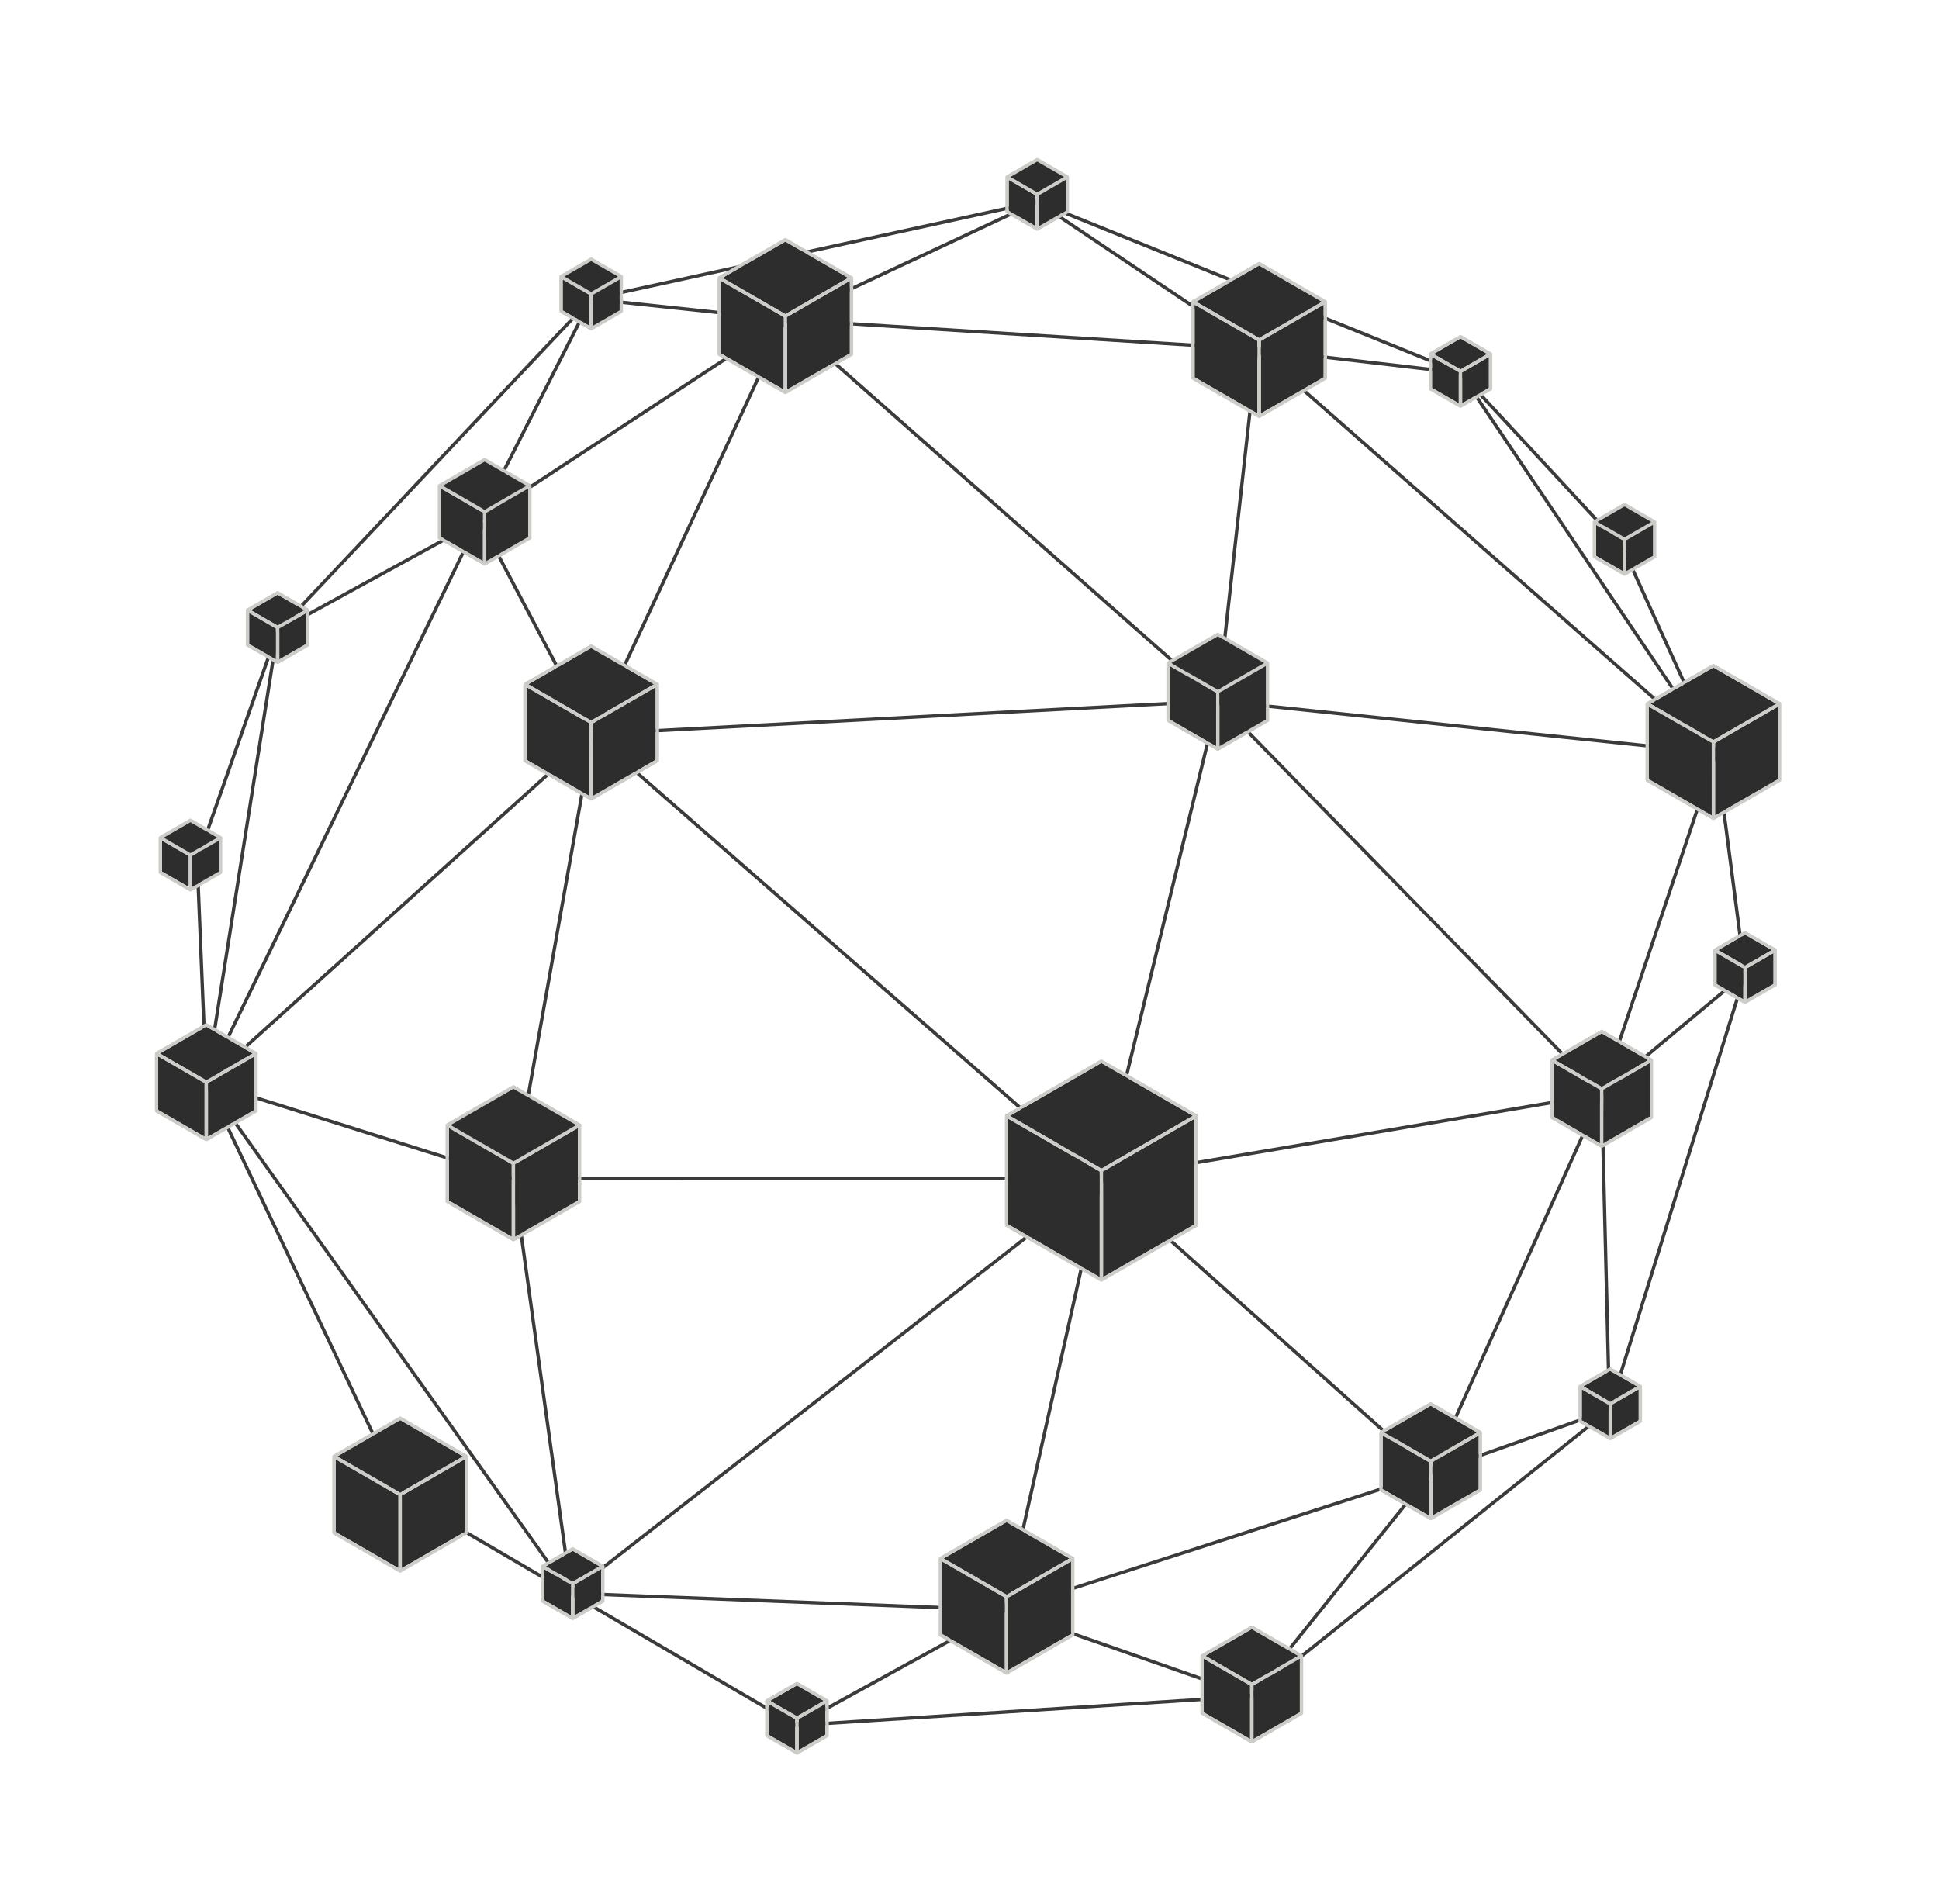 <?xml version="1.0" encoding="UTF-8" standalone="no"?>
<!-- Created with Inkscape (http://www.inkscape.org/) -->

<svg
   version="1.1"
   id="svg2"
   xml:space="preserve"
   width="655.543"
   height="643.852"
   viewBox="0 0 655.543 643.852"
   sodipodi:docname="block_chains.svg"
   inkscape:version="1.1.2 (76b9e6a115, 2022-02-25)"
   xmlns:inkscape="http://www.inkscape.org/namespaces/inkscape"
   xmlns:sodipodi="http://sodipodi.sourceforge.net/DTD/sodipodi-0.dtd"
   xmlns="http://www.w3.org/2000/svg"
   xmlns:svg="http://www.w3.org/2000/svg"><defs
     id="defs6"><clipPath
       clipPathUnits="userSpaceOnUse"
       id="clipPath214"><path
         d="m 4000,1300.11 c -1284,0 -2324.88,147.41 -2324.88,329.25 0,181.84 1040.88,329.25 2324.88,329.25 1283.99,0 2324.88,-147.41 2324.88,-329.25 0,-181.84 -1040.89,-329.25 -2324.88,-329.25"
         id="path212" /></clipPath><radialGradient
       fx="0"
       fy="0"
       cx="0"
       cy="0"
       r="1"
       gradientUnits="userSpaceOnUse"
       gradientTransform="matrix(2324.88,0,0,-329.25,4000,1629.36)"
       spreadMethod="pad"
       id="radialGradient220"><stop
         style="stop-opacity:1;stop-color:#595a5c"
         offset="0"
         id="stop216" /><stop
         style="stop-opacity:1;stop-color:#f6f6f6"
         offset="1"
         id="stop218" /></radialGradient></defs><sodipodi:namedview
     id="namedview4"
     pagecolor="#ffffff"
     bordercolor="#666666"
     borderopacity="1.0"
     inkscape:pageshadow="2"
     inkscape:pageopacity="0.0"
     inkscape:pagecheckerboard="0"
     showgrid="false"
     fit-margin-left="5"
     fit-margin-right="5"
     lock-margins="true"
     fit-margin-top="5"
     fit-margin-bottom="5"
     inkscape:zoom="0.79124994"
     inkscape:cx="343.7599"
     inkscape:cy="185.15009"
     inkscape:window-width="2488"
     inkscape:window-height="1016"
     inkscape:window-x="1992"
     inkscape:window-y="27"
     inkscape:window-maximized="1"
     inkscape:current-layer="g8" /><g
     id="g8"
     inkscape:groupmode="layer"
     inkscape:label="ink_ext_XXXXXX"
     transform="matrix(1.333,0,0,-1.333,-205.561,917.704)"><g
       id="g582"
       transform="matrix(0.852,0,0,0.852,58.941,65.195)"><path
         d="m 589.129,405.381 0.507,0.086 -0.432,0.442 41.1,34.288 -38.942,-125.269 z m -101.515,-175.595 50.398,62.797 50.3,17.833 z M 231.83,286.877 176.104,404.445 279.795,258.817 Z M 193.109,538.274 173.52,414.396 171.005,475.42 Z m 60.737,38.518 -56.84,-31.196 88.757,94.038 z m 162.476,93.235 -70.803,-33.154 -54.611,5.796 z m 203.436,-157.414 -69.173,102.812 44.034,-47.536 z m 2.736,-7.495 8.258,-63.244 -40.981,-34.19 z m -84.96,-211.283 -96.546,86.288 h 0.023 l -0.21,0.184 146.841,24.823 z m 1.112,0.034 49.52,109.989 2.263,-91.629 z m -127.012,-40.983 28.346,126.797 96.747,-86.468 z m 1.054,-0.702 123.588,39.836 -52.065,-64.875 z m -1.536,-0.523 70.739,-24.764 -130.911,-8.372 z m -1.852,0.112 -60.515,-33.314 -65.255,38.173 z M 264.202,380.241 281.12,258.681 174.499,408.424 Z m 219.962,247.932 -136.576,8.565 72.943,34.156 z m 2.025,-0.136 -0.011,0.01 -0.036,0.002 -61.289,41.148 118.098,-47.779 z m 1.319,-1.16 58.778,-6.854 73.852,-109.767 z M 474.609,521.86 587.587,406.135 440.345,381.243 Z M 438.226,380.123 282.175,258.356 265.225,380.146 Z M 287.605,513.102 174.794,411.434 254.507,575.87 Z m 0.596,1.015 -32.911,62.413 89.121,58.45 z m 185.745,9.749 -126.915,111.905 138.39,-8.679 z M 289.033,513.535 345.776,635.543 473.088,523.289 Z m 150.344,-131.972 -0.002,-0.01 -149.889,131.004 184.206,9.763 -34.301,-140.769 z M 288.566,512.032 438.347,381.123 H 265.25 Z m 186.332,11.353 11.468,103.164 134.836,-118.56 -146.244,15.303 0.023,0.097 z M 174.212,409.563 287.481,511.645 264.261,381.271 Z M 410.573,252.725 282.905,257.657 438.887,379.37 Z m 65.089,269.488 146.376,-15.317 -33.641,-100.161 z m -187.593,119.752 56.092,-5.953 -88.643,-58.136 z m -34.981,-66.73 -78.84,-162.635 20.669,130.709 z m 378.705,-133.613 -8.415,64.454 0.752,-0.661 -0.934,2.053 -0.006,0.042 -0.042,0.063 -27.652,60.804 -0.033,0.074 -48.498,52.354 -0.064,0.094 -126.282,51.089 -132.866,-28.984 -0.264,0.028 -0.124,-0.244 -93.373,-98.928 -0.017,-0.108 -23.945,-68.09 -0.031,-0.091 2.719,-66.009 -0.476,-0.429 0.5,-0.157 0.068,-1.636 0.412,0.851 57.77,-121.881 0.066,-0.14 50.151,-29.338 0.081,-0.113 0.104,-0.004 0.029,-0.214 0.151,0.117 67.083,-39.243 135.655,8.675 0.237,-0.083 0.186,0.232 106.449,85.236 0.262,0.092 -0.007,0.282 40.322,129.708 0.032,0.105"
         style="fill:#3b3b3c;fill-opacity:1;fill-rule:nonzero;stroke:none;stroke-width:0.1"
         id="path14" /><path
         d="m 345.105,637.133 -12.537,7.238 -6.172,3.564 v -21.604 l 18.709,-10.801 v 21.603"
         style="fill:#2e2d2d;fill-opacity:1;fill-rule:nonzero;stroke:none;stroke-width:0.1"
         id="path16" /><path
         d="m 346.105,615.53 18.709,10.801 v 21.604 l -6.541,-3.777 -12.168,-7.025 V 615.53"
         style="fill:#2e2d2d;fill-opacity:1;fill-rule:nonzero;stroke:none;stroke-width:0.1"
         id="path18" /><path
         d="m 326.896,648.801 18.709,-10.802 18.709,10.802 -18.709,10.802 -18.709,-10.802"
         style="fill:#2e2d2d;fill-opacity:1;fill-rule:nonzero;stroke:none;stroke-width:0.1"
         id="path20" /><path
         d="m 326.396,647.935 6.172,-3.564 12.537,-7.238 V 615.53 l -18.709,10.801 z m 37.918,0.866 -18.709,-10.802 -18.709,10.802 18.709,10.802 z m 0.5,-0.866 V 626.331 L 346.105,615.53 v 21.603 l 12.168,7.025 z m -18.959,12.678 c -0.154,0.089 -0.346,0.089 -0.5,0 l -19.709,-11.379 c -0.155,-0.089 -0.25,-0.255 -0.25,-0.433 v -22.759 c 0,-0.178 0.095,-0.343 0.25,-0.433 l 19.709,-11.379 0.25,-0.066 0.25,0.066 19.709,11.379 c 0.155,0.09 0.25,0.255 0.25,0.433 v 22.759 c 0,0.178 -0.095,0.344 -0.25,0.433 l -19.709,11.379"
         style="fill:#ccccc9;fill-opacity:1;fill-rule:nonzero;stroke:none;stroke-width:0.1"
         id="path22" /><path
         d="m 621.369,510.346 -12.537,7.238 -6.172,3.563 v -21.603 l 18.709,-10.802 v 21.604"
         style="fill:#2e2d2d;fill-opacity:1;fill-rule:nonzero;stroke:none;stroke-width:0.1"
         id="path24" /><path
         d="m 622.369,488.742 18.709,10.802 v 21.603 l -6.172,-3.563 -12.537,-7.238 v -21.604"
         style="fill:#2e2d2d;fill-opacity:1;fill-rule:nonzero;stroke:none;stroke-width:0.1"
         id="path26" /><path
         d="m 603.16,522.013 18.709,-10.802 18.709,10.802 -18.709,10.802 -18.709,-10.802"
         style="fill:#2e2d2d;fill-opacity:1;fill-rule:nonzero;stroke:none;stroke-width:0.1"
         id="path28" /><path
         d="m 602.66,521.147 6.172,-3.563 12.537,-7.238 v -21.604 l -18.709,10.802 z m 38.418,0 v -21.603 l -18.709,-10.802 v 21.604 l 12.537,7.238 z m -0.5,0.866 -18.709,-10.802 -18.709,10.802 18.709,10.802 z m 1.25,0.433 -19.709,11.38 c -0.154,0.089 -0.346,0.089 -0.5,0 l -19.709,-11.38 c -0.154,-0.089 -0.25,-0.254 -0.25,-0.433 v -22.758 c 0,-0.178 0.096,-0.343 0.25,-0.433 l 19.709,-11.379 0.25,-0.067 0.25,0.067 19.709,11.379 c 0.154,0.09 0.25,0.255 0.25,0.433 v 22.758 c 0,0.179 -0.096,0.344 -0.25,0.433"
         style="fill:#ccccc9;fill-opacity:1;fill-rule:nonzero;stroke:none;stroke-width:0.1"
         id="path30" /><path
         d="m 255.589,578.867 -8.691,5.018 -3.765,2.173 v -14.383 l 12.456,-7.191 v 14.383"
         style="fill:#2e2d2d;fill-opacity:1;fill-rule:nonzero;stroke:none;stroke-width:0.1"
         id="path32" /><path
         d="m 268.545,586.924 -12.456,-7.192 -12.456,7.192 12.456,7.192 z m 0.5,-0.866 v -14.383 l -12.456,-7.191 v 14.383 l 8.692,5.018 z m -25.912,0 3.765,-2.173 8.691,-5.018 v -14.383 l -12.456,7.191 z m 12.706,-22.873 0.25,-0.067 0.25,0.067 13.456,7.769 c 0.155,0.089 0.25,0.254 0.25,0.433 v 15.537 c 0,0.179 -0.095,0.344 -0.25,0.433 l -13.456,7.769 c -0.154,0.089 -0.345,0.089 -0.5,0 l -13.456,-7.769 c -0.154,-0.089 -0.25,-0.254 -0.25,-0.433 v -15.537 c 0,-0.179 0.096,-0.344 0.25,-0.433 l 13.456,-7.769"
         style="fill:#ccccc9;fill-opacity:1;fill-rule:nonzero;stroke:none;stroke-width:0.1"
         id="path34" /><path
         d="m 256.589,564.484 12.456,7.191 v 14.383 l -3.764,-2.173 -8.692,-5.018 v -14.383"
         style="fill:#2e2d2d;fill-opacity:1;fill-rule:nonzero;stroke:none;stroke-width:0.1"
         id="path36" /><path
         d="m 243.633,586.924 12.456,-7.192 12.456,7.192 -12.456,7.192 -12.456,-7.192"
         style="fill:#2e2d2d;fill-opacity:1;fill-rule:nonzero;stroke:none;stroke-width:0.1"
         id="path38" /><path
         d="m 287.292,516.136 -12.537,7.238 -6.172,3.563 v -21.603 l 18.709,-10.801 v 21.603"
         style="fill:#2e2d2d;fill-opacity:1;fill-rule:nonzero;stroke:none;stroke-width:0.1"
         id="path40" /><path
         d="m 288.292,494.533 18.709,10.801 v 21.603 l -6.172,-3.563 -12.537,-7.238 v -21.603"
         style="fill:#2e2d2d;fill-opacity:1;fill-rule:nonzero;stroke:none;stroke-width:0.1"
         id="path42" /><path
         d="m 269.083,527.804 18.709,-10.802 18.709,10.802 -18.709,10.802 -18.709,-10.802"
         style="fill:#2e2d2d;fill-opacity:1;fill-rule:nonzero;stroke:none;stroke-width:0.1"
         id="path44" /><path
         d="m 268.583,526.937 6.172,-3.563 12.537,-7.238 v -21.603 l -18.709,10.801 z m 38.418,0 v -21.603 l -18.709,-10.801 v 21.603 l 12.537,7.238 z m -0.5,0.867 -18.709,-10.802 -18.709,10.802 18.709,10.802 z m -18.459,11.812 c -0.154,0.089 -0.346,0.089 -0.5,0 l -19.709,-11.379 c -0.155,-0.09 -0.25,-0.255 -0.25,-0.433 v -22.758 c 0,-0.179 0.095,-0.344 0.25,-0.433 l 19.709,-11.38 0.25,-0.066 0.25,0.066 19.709,11.38 c 0.155,0.089 0.25,0.254 0.25,0.433 v 22.758 c 0,0.178 -0.095,0.343 -0.25,0.433 l -19.709,11.379"
         style="fill:#ccccc9;fill-opacity:1;fill-rule:nonzero;stroke:none;stroke-width:0.1"
         id="path46" /><path
         d="m 486.144,630.017 -12.436,7.179 -6.274,3.623 v -21.604 l 18.71,-10.801 v 21.603"
         style="fill:#2e2d2d;fill-opacity:1;fill-rule:nonzero;stroke:none;stroke-width:0.1"
         id="path48" /><path
         d="m 487.144,608.414 18.709,10.801 v 21.604 l -5.44,-3.141 -13.269,-7.661 v -21.603"
         style="fill:#2e2d2d;fill-opacity:1;fill-rule:nonzero;stroke:none;stroke-width:0.1"
         id="path50" /><path
         d="m 467.934,641.685 18.71,-10.802 18.709,10.802 -18.709,10.802 -18.71,-10.802"
         style="fill:#2e2d2d;fill-opacity:1;fill-rule:nonzero;stroke:none;stroke-width:0.1"
         id="path52" /><path
         d="m 467.434,640.819 6.274,-3.623 12.436,-7.179 v -21.603 l -18.71,10.801 z m 37.919,0.866 -18.709,-10.802 -18.71,10.802 18.71,10.802 z m 0.5,-0.866 v -21.604 l -18.709,-10.801 v 21.603 l 13.269,7.661 z m -18.959,12.678 c -0.155,0.089 -0.346,0.089 -0.5,0 l -19.71,-11.379 c -0.155,-0.089 -0.25,-0.254 -0.25,-0.433 v -22.758 c 0,-0.179 0.095,-0.344 0.25,-0.433 l 19.71,-11.379 0.25,-0.067 0.25,0.067 19.709,11.379 c 0.154,0.089 0.25,0.254 0.25,0.433 v 22.758 c 0,0.179 -0.096,0.344 -0.25,0.433 l -19.709,11.379"
         style="fill:#ccccc9;fill-opacity:1;fill-rule:nonzero;stroke:none;stroke-width:0.1"
         id="path54" /><path
         d="m 439.179,382.754 -27.228,15.721 v -31.44 l 27.228,-15.721 v 31.44"
         style="fill:#2e2d2d;fill-opacity:1;fill-rule:nonzero;stroke:none;stroke-width:0.1"
         id="path56" /><path
         d="m 440.179,351.314 27.228,15.721 v 31.44 l -27.228,-15.721 v -31.44"
         style="fill:#2e2d2d;fill-opacity:1;fill-rule:nonzero;stroke:none;stroke-width:0.1"
         id="path58" /><path
         d="m 412.451,399.341 27.228,-15.721 27.228,15.721 -27.228,15.72 -27.228,-15.72"
         style="fill:#2e2d2d;fill-opacity:1;fill-rule:nonzero;stroke:none;stroke-width:0.1"
         id="path60" /><path
         d="m 467.407,367.035 -27.228,-15.721 v 31.44 l 27.228,15.721 z m -55.456,31.44 27.228,-15.721 v -31.44 l -27.228,15.721 z m 54.956,0.866 -27.228,-15.721 -27.228,15.721 27.228,15.72 z m -26.978,16.73 c -0.155,0.089 -0.346,0.089 -0.5,0 l -28.228,-16.297 c -0.154,-0.089 -0.25,-0.254 -0.25,-0.433 v -32.595 c 0,-0.179 0.096,-0.344 0.25,-0.433 l 28.228,-16.297 0.25,-0.068 0.25,0.068 28.228,16.297 c 0.155,0.089 0.25,0.254 0.25,0.433 v 32.595 c 0,0.179 -0.095,0.344 -0.25,0.433 l -28.228,16.297"
         style="fill:#ccccc9;fill-opacity:1;fill-rule:nonzero;stroke:none;stroke-width:0.1"
         id="path62" /><path
         d="m 264.153,384.921 -18.709,10.802 V 374.12 l 18.709,-10.802 v 21.603"
         style="fill:#2e2d2d;fill-opacity:1;fill-rule:nonzero;stroke:none;stroke-width:0.1"
         id="path64" /><path
         d="m 283.862,395.723 -18.709,-10.802 v -21.603 l 18.709,10.802 v 21.603"
         style="fill:#2e2d2d;fill-opacity:1;fill-rule:nonzero;stroke:none;stroke-width:0.1"
         id="path66" /><path
         d="m 245.444,395.723 18.709,-10.802 v -21.603 l -18.709,10.802 z m 37.918,0.866 -18.709,-10.802 -18.709,10.802 18.709,10.802 z m -18.209,-11.668 18.709,10.802 V 374.12 l -18.709,-10.802 z m 19.709,-11.09 v 22.758 c 0,0.179 -0.095,0.344 -0.25,0.432 l -19.709,11.38 c -0.154,0.089 -0.345,0.089 -0.5,0 l -19.709,-11.38 c -0.154,-0.088 -0.25,-0.253 -0.25,-0.432 v -22.758 c 0,-0.179 0.096,-0.344 0.25,-0.433 l 19.709,-11.378 0.25,-0.068 0.25,0.068 19.709,11.378 c 0.155,0.089 0.25,0.254 0.25,0.433"
         style="fill:#ccccc9;fill-opacity:1;fill-rule:nonzero;stroke:none;stroke-width:0.1"
         id="path68" /><path
         d="m 264.653,385.787 18.709,10.802 -18.709,10.802 -18.709,-10.802 18.709,-10.802"
         style="fill:#2e2d2d;fill-opacity:1;fill-rule:nonzero;stroke:none;stroke-width:0.1"
         id="path70" /><path
         d="m 172.727,409.06 -9.066,5.234 -4.74,2.736 v -15.941 l 13.806,-7.971 v 15.942"
         style="fill:#2e2d2d;fill-opacity:1;fill-rule:nonzero;stroke:none;stroke-width:0.1"
         id="path72" /><path
         d="m 173.727,393.118 13.805,7.971 v 15.941 l -4.358,-2.517 -9.447,-5.453 v -15.942"
         style="fill:#2e2d2d;fill-opacity:1;fill-rule:nonzero;stroke:none;stroke-width:0.1"
         id="path74" /><path
         d="m 159.421,417.896 13.806,-7.971 13.805,7.971 -13.805,7.97 -13.806,-7.97"
         style="fill:#2e2d2d;fill-opacity:1;fill-rule:nonzero;stroke:none;stroke-width:0.1"
         id="path76" /><path
         d="m 158.921,417.03 4.74,-2.736 9.066,-5.234 v -15.942 l -13.806,7.971 z m 28.111,0.866 -13.805,-7.971 -13.806,7.971 13.806,7.97 z m 0.5,-0.866 v -15.941 l -13.805,-7.971 v 15.942 l 9.447,5.453 z m -14.055,9.846 c -0.154,0.089 -0.346,0.089 -0.5,0 l -14.806,-8.547 c -0.154,-0.089 -0.25,-0.254 -0.25,-0.433 V 400.8 c 0,-0.178 0.096,-0.343 0.25,-0.433 l 14.806,-8.548 0.25,-0.067 0.25,0.067 14.805,8.548 c 0.155,0.09 0.25,0.255 0.25,0.433 v 17.096 c 0,0.179 -0.095,0.344 -0.25,0.433 l -14.805,8.547"
         style="fill:#ccccc9;fill-opacity:1;fill-rule:nonzero;stroke:none;stroke-width:0.1"
         id="path78" /><path
         d="m 483.955,229.748 -13.805,7.97 v -15.94 l 13.805,-7.97 v 15.94"
         style="fill:#2e2d2d;fill-opacity:1;fill-rule:nonzero;stroke:none;stroke-width:0.1"
         id="path80" /><path
         d="m 484.955,213.808 13.806,7.97 v 15.94 l -13.806,-7.97 v -15.94"
         style="fill:#2e2d2d;fill-opacity:1;fill-rule:nonzero;stroke:none;stroke-width:0.1"
         id="path82" /><path
         d="m 470.65,238.584 13.805,-7.97 13.806,7.97 -13.806,7.971 -13.805,-7.971"
         style="fill:#2e2d2d;fill-opacity:1;fill-rule:nonzero;stroke:none;stroke-width:0.1"
         id="path84" /><path
         d="m 498.761,221.778 -13.806,-7.97 v 15.94 l 13.806,7.97 z m -28.611,15.94 13.805,-7.97 v -15.94 l -13.805,7.97 z m 14.305,-7.104 -13.805,7.97 13.805,7.971 13.806,-7.971 z m 15.056,8.403 -14.806,8.547 c -0.154,0.09 -0.346,0.09 -0.5,0 L 469.4,239.017 c -0.154,-0.089 -0.25,-0.254 -0.25,-0.433 v -17.095 c 0,-0.178 0.096,-0.343 0.25,-0.432 l 14.805,-8.548 0.25,-0.068 0.25,0.068 14.806,8.548 c 0.154,0.089 0.25,0.254 0.25,0.432 v 17.095 c 0,0.179 -0.096,0.344 -0.25,0.433"
         style="fill:#ccccc9;fill-opacity:1;fill-rule:nonzero;stroke:none;stroke-width:0.1"
         id="path86" /><path
         d="m 537.21,296.231 -13.806,7.971 v -15.94 l 13.806,-7.971 v 15.94"
         style="fill:#2e2d2d;fill-opacity:1;fill-rule:nonzero;stroke:none;stroke-width:0.1"
         id="path88" /><path
         d="m 538.21,280.291 13.806,7.971 v 15.94 l -13.806,-7.971 v -15.94"
         style="fill:#2e2d2d;fill-opacity:1;fill-rule:nonzero;stroke:none;stroke-width:0.1"
         id="path90" /><path
         d="m 523.904,305.068 13.806,-7.97 13.806,7.97 -13.806,7.971 -13.806,-7.971"
         style="fill:#2e2d2d;fill-opacity:1;fill-rule:nonzero;stroke:none;stroke-width:0.1"
         id="path92" /><path
         d="m 552.016,288.262 -13.806,-7.971 v 15.94 l 13.806,7.971 z m -28.612,15.94 13.806,-7.971 v -15.94 l -13.806,7.971 z m 14.306,-7.104 -13.806,7.97 13.806,7.971 13.806,-7.971 z m 15.056,8.403 -14.806,8.548 c -0.154,0.09 -0.346,0.09 -0.5,0 l -14.806,-8.548 c -0.154,-0.089 -0.25,-0.254 -0.25,-0.433 v -17.095 c 0,-0.179 0.096,-0.344 0.25,-0.433 l 14.806,-8.548 0.25,-0.067 0.25,0.067 14.806,8.548 c 0.154,0.089 0.25,0.254 0.25,0.433 v 17.095 c 0,0.179 -0.096,0.344 -0.25,0.433"
         style="fill:#ccccc9;fill-opacity:1;fill-rule:nonzero;stroke:none;stroke-width:0.1"
         id="path94" /><path
         d="m 473.837,525.299 -9.066,5.235 -4.74,2.736 v -15.941 l 13.806,-7.971 v 15.941"
         style="fill:#2e2d2d;fill-opacity:1;fill-rule:nonzero;stroke:none;stroke-width:0.1"
         id="path96" /><path
         d="m 488.142,534.136 -13.805,-7.971 -13.806,7.971 13.806,7.97 z m 0.5,-0.866 v -15.941 l -13.805,-7.971 v 15.941 l 9.882,5.706 z m -28.611,0 4.74,-2.736 9.066,-5.235 v -15.941 l -13.806,7.971 z m 14.056,-25.211 0.25,-0.067 0.25,0.067 14.805,8.548 c 0.154,0.089 0.25,0.254 0.25,0.433 v 17.096 c 0,0.178 -0.096,0.343 -0.25,0.433 l -14.805,8.548 c -0.154,0.089 -0.346,0.089 -0.5,0 l -14.806,-8.548 c -0.154,-0.09 -0.25,-0.255 -0.25,-0.433 V 517.04 c 0,-0.179 0.096,-0.344 0.25,-0.433 l 14.806,-8.548"
         style="fill:#ccccc9;fill-opacity:1;fill-rule:nonzero;stroke:none;stroke-width:0.1"
         id="path98" /><path
         d="m 474.837,509.358 13.805,7.971 v 15.941 l -3.923,-2.265 -9.882,-5.706 v -15.941"
         style="fill:#2e2d2d;fill-opacity:1;fill-rule:nonzero;stroke:none;stroke-width:0.1"
         id="path100" /><path
         d="m 460.531,534.136 13.806,-7.971 13.805,7.971 -13.805,7.97 -13.806,-7.97"
         style="fill:#2e2d2d;fill-opacity:1;fill-rule:nonzero;stroke:none;stroke-width:0.1"
         id="path102" /><path
         d="m 588.111,407.088 -8.51,4.913 -5.295,3.057 v -15.941 l 13.805,-7.971 v 15.942"
         style="fill:#2e2d2d;fill-opacity:1;fill-rule:nonzero;stroke:none;stroke-width:0.1"
         id="path104" /><path
         d="m 589.111,391.146 13.805,7.971 v 15.941 l -4.642,-2.68 -9.163,-5.29 v -15.942"
         style="fill:#2e2d2d;fill-opacity:1;fill-rule:nonzero;stroke:none;stroke-width:0.1"
         id="path106" /><path
         d="m 574.806,415.924 13.805,-7.97 13.805,7.97 -13.805,7.971 -13.805,-7.971"
         style="fill:#2e2d2d;fill-opacity:1;fill-rule:nonzero;stroke:none;stroke-width:0.1"
         id="path108" /><path
         d="m 574.306,415.058 5.295,-3.057 8.51,-4.913 v -15.942 l -13.805,7.971 z m 28.61,0 v -15.941 l -13.805,-7.971 v 15.942 l 9.163,5.29 z m -0.5,0.866 -13.805,-7.97 -13.805,7.97 13.805,7.971 z m -13.555,8.981 c -0.154,0.089 -0.345,0.089 -0.5,0 l -14.805,-8.548 c -0.155,-0.089 -0.25,-0.254 -0.25,-0.433 v -17.096 c 0,-0.179 0.095,-0.344 0.25,-0.432 l 14.805,-8.548 0.25,-0.068 0.25,0.068 14.805,8.548 c 0.154,0.088 0.25,0.253 0.25,0.432 v 17.096 c 0,0.179 -0.096,0.344 -0.25,0.433 l -14.805,8.548"
         style="fill:#ccccc9;fill-opacity:1;fill-rule:nonzero;stroke:none;stroke-width:0.1"
         id="path110" /><path
         d="m 168.013,476.68 -5.491,3.17 -2.485,1.435 v -9.21 l 7.976,-4.604 v 9.209"
         style="fill:#2e2d2d;fill-opacity:1;fill-rule:nonzero;stroke:none;stroke-width:0.1"
         id="path112" /><path
         d="m 176.489,482.151 -7.976,-4.605 -7.976,4.605 7.976,4.605 z m -16.452,-0.866 2.485,-1.435 5.491,-3.17 v -9.209 l -7.976,4.604 z m 16.952,0 v -9.21 l -7.976,-4.604 v 9.209 l 5.136,2.966 z m -8.726,-15.114 0.25,-0.067 0.25,0.067 8.976,5.183 c 0.155,0.089 0.25,0.254 0.25,0.433 v 10.364 c 0,0.179 -0.095,0.344 -0.25,0.433 l -8.976,5.182 c -0.155,0.089 -0.346,0.089 -0.5,0 l -8.976,-5.182 c -0.155,-0.089 -0.25,-0.254 -0.25,-0.433 v -10.364 c 0,-0.179 0.095,-0.344 0.25,-0.433 l 8.976,-5.183"
         style="fill:#ccccc9;fill-opacity:1;fill-rule:nonzero;stroke:none;stroke-width:0.1"
         id="path114" /><path
         d="m 169.013,467.471 7.976,4.604 v 9.21 l -2.84,-1.639 -5.136,-2.966 v -9.209"
         style="fill:#2e2d2d;fill-opacity:1;fill-rule:nonzero;stroke:none;stroke-width:0.1"
         id="path116" /><path
         d="m 160.537,482.151 7.976,-4.605 7.976,4.605 -7.976,4.605 -7.976,-4.605"
         style="fill:#2e2d2d;fill-opacity:1;fill-rule:nonzero;stroke:none;stroke-width:0.1"
         id="path118" /><path
         d="m 281.8,259.773 -7.976,4.605 v -9.209 l 7.976,-4.605 v 9.209"
         style="fill:#2e2d2d;fill-opacity:1;fill-rule:nonzero;stroke:none;stroke-width:0.1"
         id="path120" /><path
         d="m 282.8,250.564 7.976,4.605 v 9.209 l -7.976,-4.605 v -9.209"
         style="fill:#2e2d2d;fill-opacity:1;fill-rule:nonzero;stroke:none;stroke-width:0.1"
         id="path122" /><path
         d="m 282.3,260.64 7.976,4.604 -7.976,4.606 -7.976,-4.606 7.976,-4.604"
         style="fill:#2e2d2d;fill-opacity:1;fill-rule:nonzero;stroke:none;stroke-width:0.1"
         id="path124" /><path
         d="m 290.776,255.169 -7.976,-4.605 v 9.209 l 7.976,4.605 z m -16.952,9.209 7.976,-4.605 v -9.209 l -7.976,4.605 z m 16.452,0.866 -7.976,-4.604 -7.976,4.604 7.976,4.606 z m 1.25,0.433 -8.976,5.182 c -0.154,0.09 -0.345,0.09 -0.5,0 l -8.976,-5.182 c -0.155,-0.089 -0.25,-0.254 -0.25,-0.433 V 254.88 c 0,-0.179 0.095,-0.344 0.25,-0.433 l 8.976,-5.181 0.25,-0.068 0.25,0.068 8.976,5.181 c 0.155,0.089 0.25,0.254 0.25,0.433 v 10.364 c 0,0.179 -0.095,0.344 -0.25,0.433"
         style="fill:#ccccc9;fill-opacity:1;fill-rule:nonzero;stroke:none;stroke-width:0.1"
         id="path126" /><path
         d="m 348.555,219.714 -7.976,4.604 v -9.208 l 7.976,-4.605 v 9.209"
         style="fill:#2e2d2d;fill-opacity:1;fill-rule:nonzero;stroke:none;stroke-width:0.1"
         id="path128" /><path
         d="m 349.555,210.505 7.975,4.605 v 9.208 l -7.975,-4.604 v -9.209"
         style="fill:#2e2d2d;fill-opacity:1;fill-rule:nonzero;stroke:none;stroke-width:0.1"
         id="path130" /><path
         d="m 349.055,220.58 7.975,4.605 -7.975,4.605 -7.976,-4.605 7.976,-4.605"
         style="fill:#2e2d2d;fill-opacity:1;fill-rule:nonzero;stroke:none;stroke-width:0.1"
         id="path132" /><path
         d="m 357.53,215.11 -7.975,-4.605 v 9.209 l 7.975,4.604 z m -16.951,9.208 7.976,-4.604 v -9.209 l -7.976,4.605 z m 16.451,0.867 -7.975,-4.605 -7.976,4.605 7.976,4.605 z m 1.25,0.432 -8.975,5.183 c -0.155,0.09 -0.346,0.09 -0.5,0 l -8.976,-5.183 c -0.155,-0.089 -0.25,-0.254 -0.25,-0.432 v -10.364 c 0,-0.178 0.095,-0.343 0.25,-0.432 l 8.976,-5.183 0.25,-0.067 0.25,0.067 8.975,5.183 c 0.155,0.089 0.25,0.254 0.25,0.432 v 10.364 c 0,0.178 -0.095,0.343 -0.25,0.432"
         style="fill:#ccccc9;fill-opacity:1;fill-rule:nonzero;stroke:none;stroke-width:0.1"
         id="path134" /><path
         d="m 193.962,544.41 -5.491,3.17 -2.485,1.434 v -9.209 l 7.976,-4.604 v 9.209"
         style="fill:#2e2d2d;fill-opacity:1;fill-rule:nonzero;stroke:none;stroke-width:0.1"
         id="path136" /><path
         d="m 194.962,535.201 7.976,4.604 v 9.209 l -2.485,-1.434 -5.491,-3.17 v -9.209"
         style="fill:#2e2d2d;fill-opacity:1;fill-rule:nonzero;stroke:none;stroke-width:0.1"
         id="path138" /><path
         d="m 186.486,549.88 7.976,-4.605 7.976,4.605 -7.976,4.605 -7.976,-4.605"
         style="fill:#2e2d2d;fill-opacity:1;fill-rule:nonzero;stroke:none;stroke-width:0.1"
         id="path140" /><path
         d="m 185.986,549.014 2.485,-1.434 5.491,-3.17 v -9.209 l -7.976,4.604 z m 16.952,0 v -9.209 l -7.976,-4.604 v 9.209 l 5.491,3.17 z m -0.5,0.866 -7.976,-4.605 -7.976,4.605 7.976,4.605 z m -7.726,5.616 c -0.154,0.088 -0.346,0.088 -0.5,0 l -8.976,-5.183 c -0.154,-0.089 -0.25,-0.254 -0.25,-0.433 v -10.363 c 0,-0.179 0.096,-0.344 0.25,-0.434 l 8.976,-5.182 0.25,-0.067 0.25,0.067 8.976,5.182 c 0.154,0.09 0.25,0.255 0.25,0.434 v 10.363 c 0,0.179 -0.096,0.344 -0.25,0.433 l -8.976,5.183"
         style="fill:#ccccc9;fill-opacity:1;fill-rule:nonzero;stroke:none;stroke-width:0.1"
         id="path142" /><path
         d="m 546.072,620.668 -5.49,3.17 -2.485,1.434 v -9.209 l 7.975,-4.605 v 9.21"
         style="fill:#2e2d2d;fill-opacity:1;fill-rule:nonzero;stroke:none;stroke-width:0.1"
         id="path144" /><path
         d="m 547.072,611.458 7.976,4.605 v 9.209 l -2.485,-1.434 -5.491,-3.17 v -9.21"
         style="fill:#2e2d2d;fill-opacity:1;fill-rule:nonzero;stroke:none;stroke-width:0.1"
         id="path146" /><path
         d="m 538.597,626.139 7.975,-4.605 7.976,4.605 -7.976,4.605 -7.975,-4.605"
         style="fill:#2e2d2d;fill-opacity:1;fill-rule:nonzero;stroke:none;stroke-width:0.1"
         id="path148" /><path
         d="m 538.097,625.272 2.485,-1.434 5.49,-3.17 v -9.21 l -7.975,4.605 z m 16.951,0 v -9.209 l -7.976,-4.605 v 9.21 l 5.491,3.17 z m -0.5,0.867 -7.976,-4.605 -7.975,4.605 7.975,4.605 z m -7.726,5.615 c -0.154,0.089 -0.345,0.089 -0.5,0 l -8.975,-5.182 c -0.155,-0.09 -0.25,-0.255 -0.25,-0.433 v -10.365 c 0,-0.178 0.095,-0.343 0.25,-0.433 l 8.975,-5.182 0.25,-0.067 0.25,0.067 8.976,5.182 c 0.154,0.09 0.25,0.255 0.25,0.433 v 10.365 c 0,0.178 -0.096,0.343 -0.25,0.433 l -8.976,5.182"
         style="fill:#ccccc9;fill-opacity:1;fill-rule:nonzero;stroke:none;stroke-width:0.1"
         id="path150" /><path
         d="m 594.906,570.676 -5.49,3.17 -2.485,1.434 v -9.209 l 7.975,-4.605 v 9.21"
         style="fill:#2e2d2d;fill-opacity:1;fill-rule:nonzero;stroke:none;stroke-width:0.1"
         id="path152" /><path
         d="m 603.382,576.146 -7.976,-4.604 -7.975,4.604 7.975,4.605 z m 0.5,-0.866 v -9.209 l -7.976,-4.605 v 9.21 l 5.49,3.17 z m -16.951,0 2.485,-1.434 5.49,-3.17 v -9.21 l -7.975,4.605 z m 8.225,-15.113 0.25,-0.067 0.25,0.067 8.976,5.182 c 0.154,0.089 0.25,0.255 0.25,0.433 v 10.364 c 0,0.179 -0.096,0.344 -0.25,0.434 l -8.976,5.182 c -0.154,0.089 -0.345,0.089 -0.5,0 l -8.975,-5.182 c -0.155,-0.09 -0.25,-0.255 -0.25,-0.434 v -10.364 c 0,-0.178 0.095,-0.344 0.25,-0.433 l 8.975,-5.182"
         style="fill:#ccccc9;fill-opacity:1;fill-rule:nonzero;stroke:none;stroke-width:0.1"
         id="path154" /><path
         d="m 595.906,561.466 7.976,4.605 v 9.209 l -2.486,-1.434 -5.49,-3.17 v -9.21"
         style="fill:#2e2d2d;fill-opacity:1;fill-rule:nonzero;stroke:none;stroke-width:0.1"
         id="path156" /><path
         d="m 587.431,576.146 7.975,-4.604 7.976,4.604 -7.976,4.605 -7.975,-4.605"
         style="fill:#2e2d2d;fill-opacity:1;fill-rule:nonzero;stroke:none;stroke-width:0.1"
         id="path158" /><path
         d="m 590.657,313.327 -7.975,4.605 v -9.209 l 7.975,-4.605 v 9.209"
         style="fill:#2e2d2d;fill-opacity:1;fill-rule:nonzero;stroke:none;stroke-width:0.1"
         id="path160" /><path
         d="m 591.657,304.118 7.976,4.605 v 9.209 l -7.976,-4.605 v -9.209"
         style="fill:#2e2d2d;fill-opacity:1;fill-rule:nonzero;stroke:none;stroke-width:0.1"
         id="path162" /><path
         d="m 591.157,314.193 7.976,4.605 -7.976,4.605 -7.975,-4.605 7.975,-4.605"
         style="fill:#2e2d2d;fill-opacity:1;fill-rule:nonzero;stroke:none;stroke-width:0.1"
         id="path164" /><path
         d="m 599.633,308.723 -7.976,-4.605 v 9.209 l 7.976,4.605 z m -16.951,9.209 7.975,-4.605 v -9.209 l -7.975,4.605 z m 16.451,0.866 -7.976,-4.605 -7.975,4.605 7.975,4.605 z m 1.25,0.432 -8.976,5.183 c -0.154,0.09 -0.345,0.09 -0.5,0 l -8.975,-5.183 c -0.155,-0.088 -0.25,-0.253 -0.25,-0.432 v -10.364 c 0,-0.179 0.095,-0.344 0.25,-0.433 l 8.975,-5.182 0.25,-0.067 0.25,0.067 8.976,5.182 c 0.154,0.089 0.25,0.254 0.25,0.433 v 10.364 c 0,0.179 -0.096,0.344 -0.25,0.432"
         style="fill:#ccccc9;fill-opacity:1;fill-rule:nonzero;stroke:none;stroke-width:0.1"
         id="path166" /><path
         d="m 630.783,443.208 -5.49,3.17 -2.485,1.434 v -9.209 l 7.975,-4.604 v 9.209"
         style="fill:#2e2d2d;fill-opacity:1;fill-rule:nonzero;stroke:none;stroke-width:0.1"
         id="path168" /><path
         d="m 631.783,433.999 7.977,4.604 v 9.209 l -3.129,-1.806 -4.848,-2.798 v -9.209"
         style="fill:#2e2d2d;fill-opacity:1;fill-rule:nonzero;stroke:none;stroke-width:0.1"
         id="path170" /><path
         d="m 623.308,448.679 7.975,-4.605 7.977,4.605 -7.977,4.605 -7.975,-4.605"
         style="fill:#2e2d2d;fill-opacity:1;fill-rule:nonzero;stroke:none;stroke-width:0.1"
         id="path172" /><path
         d="m 622.808,447.812 2.485,-1.434 5.49,-3.17 v -9.209 l -7.975,4.604 z m 16.452,0.867 -7.977,-4.605 -7.975,4.605 7.975,4.605 z m 0.5,-0.867 v -9.209 l -7.977,-4.604 v 9.209 l 4.848,2.798 z m -8.227,6.482 c -0.154,0.089 -0.345,0.089 -0.5,0 l -8.975,-5.182 c -0.155,-0.09 -0.25,-0.255 -0.25,-0.433 v -10.365 c 0,-0.178 0.095,-0.343 0.25,-0.433 l 8.975,-5.182 0.25,-0.067 0.25,0.067 8.977,5.182 c 0.154,0.09 0.25,0.255 0.25,0.433 v 10.365 c 0,0.178 -0.096,0.343 -0.25,0.433 l -8.977,5.182"
         style="fill:#ccccc9;fill-opacity:1;fill-rule:nonzero;stroke:none;stroke-width:0.1"
         id="path174" /><path
         d="m 287.292,643.726 -5.491,3.17 -2.485,1.434 v -9.209 l 7.976,-4.605 v 9.21"
         style="fill:#2e2d2d;fill-opacity:1;fill-rule:nonzero;stroke:none;stroke-width:0.1"
         id="path176" /><path
         d="m 295.768,649.196 -7.976,-4.605 -7.976,4.605 7.976,4.605 z m 0.5,-0.866 v -9.209 l -7.976,-4.605 v 9.21 l 5.491,3.17 z m -16.952,0 2.485,-1.434 5.491,-3.17 v -9.21 l -7.976,4.605 z m 8.226,-15.113 0.25,-0.067 0.25,0.067 8.976,5.182 c 0.154,0.089 0.25,0.254 0.25,0.433 v 10.364 c 0,0.179 -0.096,0.344 -0.25,0.433 l -8.976,5.183 c -0.154,0.088 -0.346,0.088 -0.5,0 l -8.976,-5.183 c -0.154,-0.089 -0.25,-0.254 -0.25,-0.433 v -10.364 c 0,-0.179 0.096,-0.344 0.25,-0.433 l 8.976,-5.182"
         style="fill:#ccccc9;fill-opacity:1;fill-rule:nonzero;stroke:none;stroke-width:0.1"
         id="path178" /><path
         d="m 288.292,634.516 7.976,4.605 v 9.209 l -2.485,-1.434 -5.491,-3.17 v -9.21"
         style="fill:#2e2d2d;fill-opacity:1;fill-rule:nonzero;stroke:none;stroke-width:0.1"
         id="path180" /><path
         d="m 279.816,649.196 7.976,-4.605 7.976,4.605 -7.976,4.605 -7.976,-4.605"
         style="fill:#2e2d2d;fill-opacity:1;fill-rule:nonzero;stroke:none;stroke-width:0.1"
         id="path182" /><path
         d="m 420.075,673.375 -5.49,3.17 -2.485,1.434 v -9.209 l 7.975,-4.604 v 9.209"
         style="fill:#2e2d2d;fill-opacity:1;fill-rule:nonzero;stroke:none;stroke-width:0.1"
         id="path184" /><path
         d="m 428.551,678.846 -7.976,-4.605 -7.975,4.605 7.975,4.605 z m 0.5,-0.867 v -9.209 l -7.976,-4.604 v 9.209 l 5.49,3.17 z m -16.951,0 2.485,-1.434 5.49,-3.17 v -9.209 l -7.975,4.604 z m 8.225,-15.113 0.25,-0.067 0.25,0.067 8.976,5.182 c 0.154,0.09 0.25,0.255 0.25,0.433 v 10.365 c 0,0.178 -0.096,0.343 -0.25,0.433 l -8.976,5.182 c -0.154,0.089 -0.346,0.089 -0.5,0 l -8.975,-5.182 c -0.155,-0.09 -0.25,-0.255 -0.25,-0.433 v -10.365 c 0,-0.178 0.095,-0.343 0.25,-0.433 l 8.975,-5.182"
         style="fill:#ccccc9;fill-opacity:1;fill-rule:nonzero;stroke:none;stroke-width:0.1"
         id="path186" /><path
         d="m 421.075,664.166 7.976,4.604 v 9.209 l -2.486,-1.434 -5.49,-3.17 v -9.209"
         style="fill:#2e2d2d;fill-opacity:1;fill-rule:nonzero;stroke:none;stroke-width:0.1"
         id="path188" /><path
         d="m 412.6,678.846 7.975,-4.605 7.976,4.605 -7.976,4.605 -7.975,-4.605"
         style="fill:#2e2d2d;fill-opacity:1;fill-rule:nonzero;stroke:none;stroke-width:0.1"
         id="path190" /><path
         d="m 410.951,255.903 -18.709,10.802 v -21.602 l 18.709,-10.802 v 21.602"
         style="fill:#2e2d2d;fill-opacity:1;fill-rule:nonzero;stroke:none;stroke-width:0.1"
         id="path192" /><path
         d="m 411.951,234.301 18.709,10.802 v 21.602 l -18.709,-10.802 v -21.602"
         style="fill:#2e2d2d;fill-opacity:1;fill-rule:nonzero;stroke:none;stroke-width:0.1"
         id="path194" /><path
         d="m 411.451,256.77 18.709,10.801 -18.709,10.803 -18.709,-10.803 18.709,-10.801"
         style="fill:#2e2d2d;fill-opacity:1;fill-rule:nonzero;stroke:none;stroke-width:0.1"
         id="path196" /><path
         d="m 430.66,245.103 -18.709,-10.802 v 21.602 l 18.709,10.802 z m -38.418,21.602 18.709,-10.802 v -21.602 l -18.709,10.802 z m 37.918,0.866 -18.709,-10.801 -18.709,10.801 18.709,10.803 z m 1.25,0.433 -19.709,11.38 c -0.154,0.09 -0.346,0.09 -0.5,0 l -19.709,-11.38 c -0.155,-0.089 -0.25,-0.254 -0.25,-0.433 v -22.758 c 0,-0.178 0.095,-0.343 0.25,-0.432 l 19.709,-11.379 0.25,-0.067 0.25,0.067 19.709,11.379 c 0.154,0.089 0.25,0.254 0.25,0.432 v 22.758 c 0,0.179 -0.096,0.344 -0.25,0.433"
         style="fill:#ccccc9;fill-opacity:1;fill-rule:nonzero;stroke:none;stroke-width:0.1"
         id="path198" /><path
         d="m 230.433,286.288 -18.71,10.802 v -21.603 l 18.71,-10.802 v 21.603"
         style="fill:#2e2d2d;fill-opacity:1;fill-rule:nonzero;stroke:none;stroke-width:0.1"
         id="path200" /><path
         d="m 250.142,297.09 -18.709,-10.802 v -21.603 l 18.709,10.802 v 21.603"
         style="fill:#2e2d2d;fill-opacity:1;fill-rule:nonzero;stroke:none;stroke-width:0.1"
         id="path202" /><path
         d="m 230.933,287.154 18.709,10.802 -18.709,10.802 -18.71,-10.802 18.71,-10.802"
         style="fill:#2e2d2d;fill-opacity:1;fill-rule:nonzero;stroke:none;stroke-width:0.1"
         id="path204" /><path
         d="m 211.723,297.09 18.71,-10.802 v -21.603 l -18.71,10.802 z m 37.919,0.866 -18.709,-10.802 -18.71,10.802 18.71,10.802 z m -18.209,-11.668 18.709,10.802 v -21.603 l -18.709,-10.802 z m 19.459,12.101 -19.709,11.379 c -0.155,0.089 -0.346,0.089 -0.5,0 l -19.71,-11.379 c -0.155,-0.089 -0.25,-0.254 -0.25,-0.433 v -22.758 c 0,-0.178 0.095,-0.344 0.25,-0.432 l 19.71,-11.38 0.25,-0.068 0.25,0.068 19.709,11.38 c 0.154,0.088 0.25,0.254 0.25,0.432 v 22.758 c 0,0.179 -0.096,0.344 -0.25,0.433"
         style="fill:#ccccc9;fill-opacity:1;fill-rule:nonzero;stroke:none;stroke-width:0.1"
         id="path206" /></g></g></svg>
